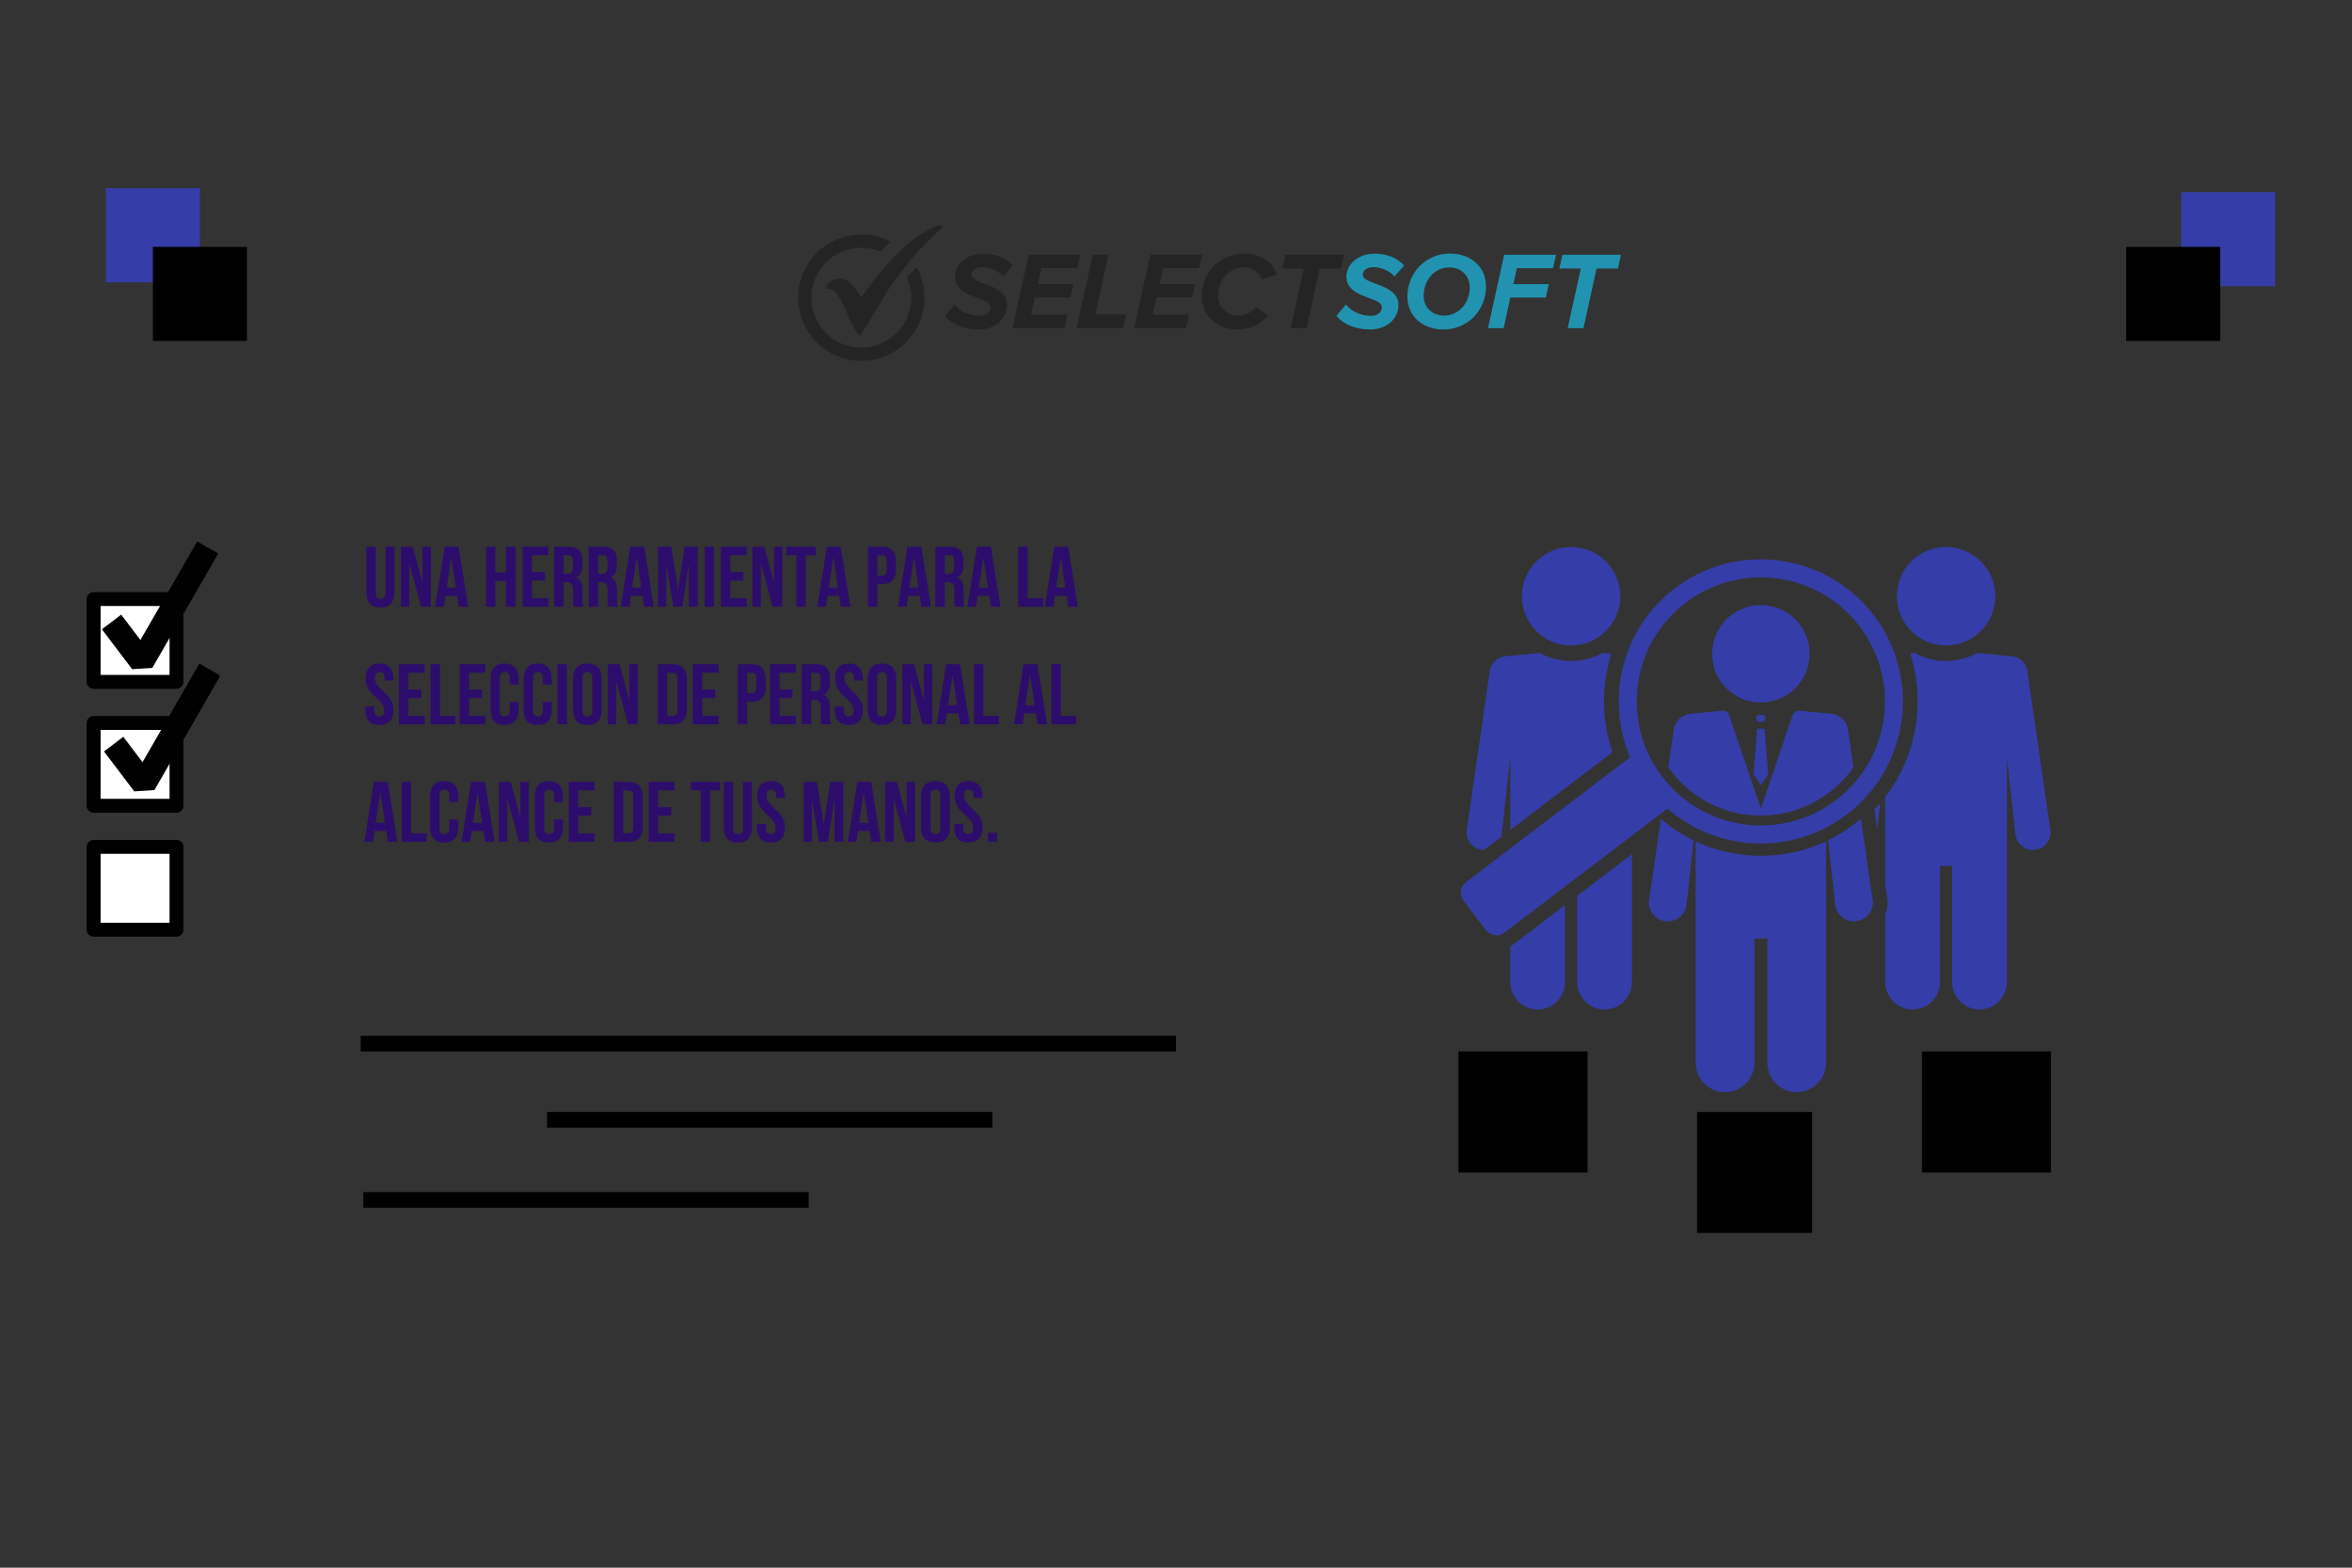 <svg xmlns="http://www.w3.org/2000/svg" xmlns:xlink="http://www.w3.org/1999/xlink" width="600" zoomAndPan="magnify" viewBox="0 0 450 300" height="400" preserveAspectRatio="xMidYMid meet" version="1.0"><rect x="0" y="0" width="450" height="300" fill="#333333" stroke="none"/><defs><g/><clipPath id="df868b7d13"><path d="M 360 124 L 392.398 124 L 392.398 194 L 360 194 Z M 360 124 " clip-rule="nonzero"/></clipPath><clipPath id="32f8784af7"><path d="M 324 160 L 350 160 L 350 209.254 L 324 209.254 Z M 324 160 " clip-rule="nonzero"/></clipPath><clipPath id="fd6f4f660f"><path d="M 279.148 107 L 365 107 L 365 179 L 279.148 179 Z M 279.148 107 " clip-rule="nonzero"/></clipPath><clipPath id="ac47d91be0"><path d="M 279.043 201.207 L 303.789 201.207 L 303.789 224.375 L 279.043 224.375 Z M 279.043 201.207 " clip-rule="nonzero"/></clipPath><clipPath id="876978c87c"><path d="M 324.684 212.793 L 346.711 212.793 L 346.711 235.957 L 324.684 235.957 Z M 324.684 212.793 " clip-rule="nonzero"/></clipPath><clipPath id="3f0526f704"><path d="M 367.711 201.207 L 392.457 201.207 L 392.457 224.375 L 367.711 224.375 Z M 367.711 201.207 " clip-rule="nonzero"/></clipPath><clipPath id="dc72143b3f"><path d="M 158 43.039 L 180.559 43.039 L 180.559 64.707 L 158 64.707 Z M 158 43.039 " clip-rule="nonzero"/></clipPath><clipPath id="a08a1ee1bf"><path d="M 152.699 44.695 L 177 44.695 L 177 69.055 L 152.699 69.055 Z M 152.699 44.695 " clip-rule="nonzero"/></clipPath><clipPath id="d65c7a0a00"><path d="M 20.25 36.023 L 38.25 36.023 L 38.25 54.043 L 20.25 54.043 Z M 20.25 36.023 " clip-rule="nonzero"/></clipPath><clipPath id="1d815e327f"><path d="M 29.25 47.246 L 47.25 47.246 L 47.25 65.262 L 29.25 65.262 Z M 29.25 47.246 " clip-rule="nonzero"/></clipPath><clipPath id="22f9aaecb3"><path d="M 16.508 113 L 35 113 L 35 132 L 16.508 132 Z M 16.508 113 " clip-rule="nonzero"/></clipPath><clipPath id="dd17e2c33f"><path d="M 16.508 160 L 35 160 L 35 179.254 L 16.508 179.254 Z M 16.508 160 " clip-rule="nonzero"/></clipPath><clipPath id="c2ac4e330b"><path d="M 16.508 136 L 35 136 L 35 156 L 16.508 156 Z M 16.508 136 " clip-rule="nonzero"/></clipPath><clipPath id="35a8c5b781"><path d="M 18 103.504 L 42 103.504 L 42 129 L 18 129 Z M 18 103.504 " clip-rule="nonzero"/></clipPath><clipPath id="2f7218a8ef"><path d="M 19 125 L 42.008 125 L 42.008 153 L 19 153 Z M 19 125 " clip-rule="nonzero"/></clipPath><clipPath id="73804dc2a9"><path d="M 417.297 36.773 L 435.297 36.773 L 435.297 54.793 L 417.297 54.793 Z M 417.297 36.773 " clip-rule="nonzero"/></clipPath><clipPath id="561f39c6e3"><path d="M 406.797 47.246 L 424.797 47.246 L 424.797 65.262 L 406.797 65.262 Z M 406.797 47.246 " clip-rule="nonzero"/></clipPath></defs><path fill="#353da8" d="M 359.168 158.684 L 359.719 153.699 C 359.363 154.113 359.004 154.52 358.625 154.914 L 359.168 158.684 " fill-opacity="1" fill-rule="nonzero"/><g clip-path="url(#df868b7d13)"><path fill="#353da8" d="M 387.949 128.789 L 387.949 128.785 C 387.871 126.973 386.367 125.555 384.57 125.551 L 378.312 124.949 C 376.539 125.93 374.5 126.492 372.332 126.492 C 370.164 126.492 368.125 125.93 366.352 124.949 L 365.461 125.035 C 366.82 129.246 367.23 133.742 366.621 138.254 C 365.906 143.527 363.852 148.402 360.688 152.508 L 360.688 169.191 L 361.133 172.277 L 361.141 172.422 C 361.18 173.344 361.012 174.23 360.688 175.047 L 360.688 187.934 C 360.688 190.82 363.047 193.18 365.934 193.18 C 368.816 193.18 371.176 190.82 371.176 187.934 L 371.176 165.719 L 373.488 165.719 L 373.488 187.934 C 373.488 190.82 375.848 193.18 378.73 193.18 C 381.617 193.18 383.977 190.82 383.977 187.934 L 383.977 144.895 L 385.578 159.43 L 385.602 159.652 C 385.805 161.508 387.477 162.844 389.332 162.641 C 391.105 162.445 392.41 160.895 392.336 159.137 L 387.949 128.789 " fill-opacity="1" fill-rule="nonzero"/></g><path fill="#353da8" d="M 372.332 123.523 C 377.535 123.523 381.754 119.309 381.754 114.102 C 381.754 108.898 377.535 104.68 372.332 104.68 C 367.129 104.68 362.91 108.898 362.91 114.102 C 362.91 119.309 367.129 123.523 372.332 123.523 " fill-opacity="1" fill-rule="nonzero"/><path fill="#353da8" d="M 301.75 187.934 C 301.75 190.82 304.109 193.18 306.996 193.18 C 309.879 193.18 312.238 190.82 312.238 187.934 L 312.238 163.441 L 301.75 171.426 L 301.75 187.934 " fill-opacity="1" fill-rule="nonzero"/><path fill="#353da8" d="M 288.953 181.105 L 288.953 187.934 C 288.953 190.82 291.312 193.18 294.195 193.18 C 297.082 193.18 299.441 190.82 299.441 187.934 L 299.441 173.188 L 289.559 180.707 C 289.363 180.855 289.16 180.984 288.953 181.105 " fill-opacity="1" fill-rule="nonzero"/><path fill="#353da8" d="M 283.598 162.641 C 283.711 162.652 283.82 162.66 283.93 162.66 L 287.23 160.148 C 287.273 159.988 287.309 159.824 287.328 159.652 L 287.352 159.43 L 288.953 144.895 L 288.953 158.836 L 308.508 143.949 C 306.363 137.723 306.383 131.129 308.301 125.113 L 306.578 124.949 C 304.801 125.93 302.762 126.492 300.598 126.492 C 298.43 126.492 296.387 125.93 294.613 124.949 L 288.359 125.551 C 286.559 125.555 285.059 126.973 284.977 128.785 L 284.977 128.789 L 280.59 159.137 C 280.52 160.895 281.82 162.445 283.598 162.641 " fill-opacity="1" fill-rule="nonzero"/><path fill="#353da8" d="M 300.598 123.523 C 305.801 123.523 310.016 119.309 310.016 114.102 C 310.016 108.898 305.801 104.68 300.598 104.68 C 295.391 104.68 291.176 108.898 291.176 114.102 C 291.176 119.309 295.391 123.523 300.598 123.523 " fill-opacity="1" fill-rule="nonzero"/><path fill="#353da8" d="M 336.902 134.434 C 342.051 134.434 346.227 130.258 346.227 125.109 C 346.227 119.957 342.051 115.781 336.902 115.781 C 331.75 115.781 327.574 119.957 327.574 125.109 C 327.574 130.258 331.75 134.434 336.902 134.434 " fill-opacity="1" fill-rule="nonzero"/><path fill="#353da8" d="M 335.504 148.219 L 336.836 150.137 C 336.867 150.184 336.938 150.184 336.969 150.137 L 338.297 148.219 C 338.309 148.203 338.316 148.188 338.312 148.168 L 337.613 139.523 C 337.609 139.504 337.602 139.484 337.582 139.469 L 336.953 139.41 C 336.926 139.383 336.879 139.383 336.848 139.41 L 336.219 139.469 C 336.203 139.484 336.191 139.504 336.191 139.523 L 335.488 148.168 C 335.488 148.188 335.492 148.203 335.504 148.219 " fill-opacity="1" fill-rule="nonzero"/><path fill="#353da8" d="M 336.918 156.066 C 341.676 156.066 346.195 154.539 349.992 151.648 C 351.82 150.258 353.367 148.625 354.617 146.832 L 353.633 140.027 L 353.633 140.023 C 353.547 138.078 351.938 136.559 350.012 136.559 L 344.191 135.996 C 343.664 135.945 343.199 136.32 342.988 136.805 L 336.902 154.746 L 330.816 136.805 C 330.625 136.277 330.105 135.949 329.547 136.004 L 323.793 136.559 C 321.863 136.559 320.254 138.078 320.168 140.023 L 320.168 140.027 L 319.188 146.828 C 319.355 147.07 319.527 147.309 319.707 147.543 C 323.828 152.961 330.102 156.066 336.918 156.066 " fill-opacity="1" fill-rule="nonzero"/><path fill="#353da8" d="M 354.66 157.781 C 353.109 158.961 351.473 159.969 349.766 160.809 L 351.09 172.852 L 351.117 173.09 C 351.336 175.078 353.125 176.512 355.113 176.293 C 357.016 176.082 358.41 174.422 358.332 172.535 L 356.039 156.664 C 355.59 157.047 355.133 157.422 354.66 157.781 " fill-opacity="1" fill-rule="nonzero"/><g clip-path="url(#32f8784af7)"><path fill="#353da8" d="M 336.922 163.773 C 332.508 163.773 328.266 162.809 324.426 161.008 L 324.426 203.391 C 324.426 206.48 326.953 209.012 330.047 209.012 C 333.137 209.012 335.664 206.48 335.664 203.391 L 335.664 179.59 L 338.141 179.59 L 338.141 203.391 C 338.141 206.48 340.668 209.012 343.758 209.012 C 346.848 209.012 349.375 206.48 349.375 203.391 L 349.375 160.996 C 345.508 162.824 341.289 163.773 336.922 163.773 " fill-opacity="1" fill-rule="nonzero"/></g><g clip-path="url(#fd6f4f660f)"><path fill="#353da8" d="M 322.512 115.336 C 332.945 107.395 347.84 109.414 355.781 119.848 C 363.723 130.277 361.703 145.176 351.273 153.113 C 340.84 161.059 325.945 159.039 318.004 148.605 C 310.062 138.176 312.082 123.277 322.512 115.336 Z M 353.363 155.859 C 365.309 146.766 367.621 129.707 358.527 117.758 C 349.43 105.812 332.371 103.5 320.426 112.594 C 310.301 120.301 307.098 133.723 311.887 144.91 L 280.5 168.805 C 279.379 169.656 279.16 171.266 280.012 172.387 L 284.277 177.984 C 285.129 179.105 286.738 179.324 287.855 178.473 L 319.035 154.734 C 328.559 163.043 342.914 163.812 353.363 155.859 " fill-opacity="1" fill-rule="nonzero"/></g><path fill="#353da8" d="M 337.258 138.121 C 337.539 138.121 337.77 137.895 337.77 137.613 L 337.77 137.312 C 337.77 137.035 337.539 136.805 337.258 136.805 L 336.543 136.805 C 336.266 136.805 336.035 137.035 336.035 137.312 L 336.035 137.613 C 336.035 137.895 336.266 138.121 336.543 138.121 L 337.258 138.121 " fill-opacity="1" fill-rule="nonzero"/><path fill="#353da8" d="M 315.469 172.535 C 315.391 174.422 316.789 176.082 318.691 176.293 C 320.68 176.512 322.469 175.078 322.688 173.09 L 322.711 172.852 L 324.035 160.824 C 321.785 159.727 319.676 158.336 317.762 156.676 L 315.469 172.535 " fill-opacity="1" fill-rule="nonzero"/><g clip-path="url(#ac47d91be0)"><path fill="#000000" d="M 279.043 201.207 L 303.746 201.207 L 303.746 224.375 L 279.043 224.375 Z M 279.043 201.207 " fill-opacity="1" fill-rule="nonzero"/></g><g clip-path="url(#876978c87c)"><path fill="#000000" d="M 324.684 212.793 L 346.711 212.793 L 346.711 235.938 L 324.684 235.938 Z M 324.684 212.793 " fill-opacity="1" fill-rule="nonzero"/></g><g clip-path="url(#3f0526f704)"><path fill="#000000" d="M 367.711 201.207 L 392.414 201.207 L 392.414 224.375 L 367.711 224.375 Z M 367.711 201.207 " fill-opacity="1" fill-rule="nonzero"/></g><g clip-path="url(#dc72143b3f)"><path fill="#242424" d="M 158.031 55.285 C 158.059 54.945 158.207 54.641 158.414 54.363 C 159.156 53.387 160.824 52.938 161.988 53.66 C 162.672 54.086 163.227 54.633 163.684 55.277 C 164.059 55.812 164.406 56.375 164.777 56.941 C 165.035 56.574 165.297 56.199 165.562 55.828 C 167.859 52.629 170.379 49.629 173.297 46.984 C 175.09 45.359 177.145 44.156 179.363 43.203 C 179.742 43.039 180.062 43.102 180.395 43.434 C 180.242 43.574 180.09 43.711 179.945 43.855 C 178.012 45.676 176.121 47.547 174.402 49.578 C 173.422 50.742 172.508 51.965 171.57 53.164 C 169.684 55.578 168.273 58.301 166.668 60.895 C 166.047 61.902 165.438 62.906 164.816 63.91 C 164.566 64.305 164.246 64.301 163.996 63.895 C 163.195 62.57 162.562 61.168 161.965 59.746 C 161.469 58.559 160.906 57.402 160.191 56.32 C 159.84 55.789 159.426 55.352 158.742 55.293 C 158.512 55.27 158.277 55.285 158.031 55.285 Z M 158.031 55.285 " fill-opacity="1" fill-rule="nonzero"/></g><g clip-path="url(#a08a1ee1bf)"><path fill="#242424" d="M 175.387 51.152 L 173.508 53.035 C 174.051 54.234 174.352 55.566 174.352 56.965 C 174.352 62.25 170.07 66.531 164.793 66.531 C 159.516 66.531 155.238 62.25 155.238 56.965 C 155.238 51.684 159.516 47.406 164.793 47.406 C 166.117 47.406 167.371 47.676 168.512 48.156 L 170.406 46.262 C 168.727 45.379 166.82 44.879 164.793 44.879 C 158.121 44.879 152.711 50.293 152.711 56.965 C 152.711 63.645 158.121 69.055 164.793 69.055 C 171.469 69.055 176.871 63.645 176.871 56.965 C 176.871 54.859 176.336 52.879 175.387 51.152 Z M 175.387 51.152 " fill-opacity="1" fill-rule="nonzero"/></g><path fill="#242424" d="M 180.828 60.438 C 182.004 61.977 184.426 63.051 187.18 63.051 C 190.652 63.051 192.691 60.84 192.691 58.355 C 192.691 55.914 190.211 54.965 188.254 54.273 C 186.926 53.785 185.855 53.344 185.855 52.586 C 185.855 51.805 186.652 51.113 187.816 51.113 C 189.203 51.113 190.926 51.703 191.918 52.898 L 193.766 50.82 C 192.527 49.363 190.422 48.543 188.191 48.543 C 184.719 48.543 182.723 50.793 182.723 52.926 C 182.723 55.43 185.16 56.355 187.117 57.047 C 188.445 57.535 189.52 57.977 189.52 58.816 C 189.52 59.578 188.91 60.438 187.414 60.438 C 185.477 60.438 183.645 59.578 182.66 58.27 Z M 180.828 60.438 " fill-opacity="1" fill-rule="nonzero"/><path fill="#242424" d="M 203.656 62.797 L 204.203 60.207 L 197.281 60.207 L 197.996 56.945 L 204.793 56.945 L 205.359 54.375 L 198.582 54.375 L 199.238 51.32 L 206.16 51.32 L 206.746 48.754 L 196.816 48.754 L 193.727 62.797 Z M 203.656 62.797 " fill-opacity="1" fill-rule="nonzero"/><path fill="#242424" d="M 214.91 62.797 L 215.477 60.164 L 209.566 60.164 L 212.07 48.754 L 209.082 48.754 L 205.992 62.797 Z M 214.91 62.797 " fill-opacity="1" fill-rule="nonzero"/><path fill="#242424" d="M 226.926 62.797 L 227.473 60.207 L 220.551 60.207 L 221.266 56.945 L 228.062 56.945 L 228.629 54.375 L 221.852 54.375 L 222.508 51.32 L 229.43 51.32 L 230.016 48.754 L 220.086 48.754 L 216.996 62.797 Z M 226.926 62.797 " fill-opacity="1" fill-rule="nonzero"/><path fill="#242424" d="M 229.938 56.754 C 229.938 60.586 232.965 63.051 236.836 63.051 C 238.668 63.051 241.004 62.398 242.602 60.355 L 240.309 58.777 C 239.512 59.766 238.203 60.398 237.008 60.398 C 234.586 60.398 233.047 58.758 233.047 56.562 C 233.047 53.492 235.301 51.176 237.953 51.176 C 239.57 51.176 240.898 51.996 241.445 53.473 L 244.324 52.504 C 243.504 50.375 241.527 48.523 238.102 48.523 C 233.719 48.523 229.938 51.785 229.938 56.754 Z M 229.938 56.754 " fill-opacity="1" fill-rule="nonzero"/><path fill="#242424" d="M 249.965 62.797 L 252.473 51.387 L 256.574 51.387 L 257.141 48.754 L 245.949 48.754 L 245.355 51.387 L 249.457 51.387 L 246.953 62.797 Z M 249.965 62.797 " fill-opacity="1" fill-rule="nonzero"/><path fill="#2193b0" d="M 255.703 60.438 C 256.879 61.977 259.301 63.051 262.055 63.051 C 265.527 63.051 267.566 60.84 267.566 58.355 C 267.566 55.914 265.086 54.965 263.129 54.273 C 261.801 53.785 260.73 53.344 260.73 52.586 C 260.73 51.805 261.527 51.113 262.688 51.113 C 264.074 51.113 265.801 51.703 266.789 52.898 L 268.641 50.82 C 267.402 49.363 265.297 48.543 263.066 48.543 C 259.594 48.543 257.598 50.793 257.598 52.926 C 257.598 55.43 260.031 56.355 261.992 57.047 C 263.32 57.535 264.395 57.977 264.395 58.816 C 264.395 59.578 263.781 60.438 262.289 60.438 C 260.352 60.438 258.52 59.578 257.531 58.27 Z M 255.703 60.438 " fill-opacity="1" fill-rule="nonzero"/><path fill="#2193b0" d="M 269.273 56.754 C 269.273 60.609 272.281 63.051 276.172 63.051 C 280.801 63.051 284.316 59.387 284.316 54.797 C 284.316 50.965 281.309 48.523 277.438 48.523 C 272.809 48.523 269.273 52.168 269.273 56.754 Z M 281.199 55.004 C 281.199 58.02 279.031 60.398 276.344 60.398 C 274.09 60.398 272.383 58.945 272.383 56.562 C 272.383 53.555 274.531 51.176 277.246 51.176 C 279.496 51.176 281.199 52.652 281.199 55.004 Z M 281.199 55.004 " fill-opacity="1" fill-rule="nonzero"/><path fill="#2193b0" d="M 287.684 62.797 L 288.965 56.945 L 295.762 56.945 L 296.328 54.375 L 289.551 54.375 L 290.207 51.32 L 297.129 51.32 L 297.715 48.754 L 287.785 48.754 L 284.695 62.797 Z M 287.684 62.797 " fill-opacity="1" fill-rule="nonzero"/><path fill="#2193b0" d="M 302.957 62.797 L 305.461 51.387 L 309.562 51.387 L 310.129 48.754 L 298.938 48.754 L 298.348 51.387 L 302.449 51.387 L 299.945 62.797 Z M 302.957 62.797 " fill-opacity="1" fill-rule="nonzero"/><path stroke-linecap="butt" transform="matrix(0.75, 0, 0, 0.75, 69, 198.208)" fill="none" stroke-linejoin="miter" d="M -0 1.998 L 208 1.998 " stroke="#000000" stroke-width="4" stroke-opacity="1" stroke-miterlimit="4"/><path stroke-linecap="butt" transform="matrix(0.75, 0, -0, 0.75, 104.657, 212.791)" fill="none" stroke-linejoin="miter" d="M -0.001 2.003 L 113.603 2.003 " stroke="#000000" stroke-width="4" stroke-opacity="1" stroke-miterlimit="4"/><g clip-path="url(#d65c7a0a00)"><path fill="#353da8" d="M 20.25 36.023 L 38.25 36.023 L 38.25 54.023 L 20.25 54.023 Z M 20.25 36.023 " fill-opacity="1" fill-rule="nonzero"/></g><g clip-path="url(#1d815e327f)"><path fill="#000000" d="M 29.25 47.246 L 47.25 47.246 L 47.25 65.246 L 29.25 65.246 Z M 29.25 47.246 " fill-opacity="1" fill-rule="nonzero"/></g><path fill="#ffffff" d="M 17.836 114.609 L 33.645 114.609 L 33.645 130.453 L 17.836 130.453 Z M 17.836 114.609 " fill-opacity="1" fill-rule="nonzero"/><g clip-path="url(#22f9aaecb3)"><path stroke-linecap="round" transform="matrix(0.133, 0, 0, 0.133, -8.283, 84.032)" fill="none" stroke-linejoin="round" d="M 196.966 230.089 L 316.181 230.089 L 316.181 349.309 L 196.966 349.309 Z M 196.966 230.089 " stroke="#000000" stroke-width="20" stroke-opacity="1" stroke-miterlimit="4"/></g><path fill="#ffffff" d="M 17.836 162 L 33.645 162 L 33.645 177.84 L 17.836 177.84 Z M 17.836 162 " fill-opacity="1" fill-rule="nonzero"/><g clip-path="url(#dd17e2c33f)"><path stroke-linecap="round" transform="matrix(0.133, 0, 0, 0.133, -8.283, 84.032)" fill="none" stroke-linejoin="round" d="M 196.966 586.692 L 316.181 586.692 L 316.181 705.883 L 196.966 705.883 Z M 196.966 586.692 " stroke="#000000" stroke-width="20" stroke-opacity="1" stroke-miterlimit="4"/></g><path fill="#ffffff" d="M 17.836 138.305 L 33.645 138.305 L 33.645 154.145 L 17.836 154.145 Z M 17.836 138.305 " fill-opacity="1" fill-rule="nonzero"/><g clip-path="url(#c2ac4e330b)"><path stroke-linecap="round" transform="matrix(0.133, 0, 0, 0.133, -8.283, 84.032)" fill="none" stroke-linejoin="round" d="M 196.966 408.39 L 316.181 408.39 L 316.181 527.581 L 196.966 527.581 Z M 196.966 408.39 " stroke="#000000" stroke-width="20" stroke-opacity="1" stroke-miterlimit="4"/></g><g clip-path="url(#35a8c5b781)"><path stroke-linecap="butt" transform="matrix(0.133, 0, 0, 0.133, -8.283, 84.032)" fill="none" stroke-linejoin="miter" d="M 222.741 263.068 L 266.28 320.503 L 361.134 155.87 " stroke="#000000" stroke-width="34.863" stroke-opacity="1" stroke-miterlimit="0"/></g><g clip-path="url(#2f7218a8ef)"><path stroke-linecap="butt" transform="matrix(0.133, 0, 0, 0.133, -8.283, 84.032)" fill="none" stroke-linejoin="miter" d="M 225.775 438.842 L 269.314 496.277 L 364.168 331.614 " stroke="#000000" stroke-width="34.863" stroke-opacity="1" stroke-miterlimit="0"/></g><path stroke-linecap="butt" transform="matrix(0.75, 0, -0, 0.75, 69.517, 228.124)" fill="none" stroke-linejoin="miter" d="M -0.001 2.002 L 113.603 2.002 " stroke="#000000" stroke-width="4" stroke-opacity="1" stroke-miterlimit="4"/><g fill="#2d0d6b" fill-opacity="1"><g transform="translate(69.517, 116.111)"><g><path d="M 2.391 -11.5 L 2.391 -2.625 C 2.391 -2.207 2.473 -1.914 2.641 -1.75 C 2.805 -1.594 3.035 -1.516 3.328 -1.516 C 3.609 -1.516 3.832 -1.594 4 -1.75 C 4.164 -1.914 4.25 -2.207 4.25 -2.625 L 4.25 -11.5 L 5.969 -11.5 L 5.969 -2.75 C 5.969 -1.812 5.738 -1.094 5.281 -0.594 C 4.832 -0.102 4.16 0.141 3.266 0.141 C 2.379 0.141 1.707 -0.102 1.25 -0.594 C 0.801 -1.094 0.578 -1.812 0.578 -2.75 L 0.578 -11.5 Z M 2.391 -11.5 "/></g></g></g><g fill="#2d0d6b" fill-opacity="1"><g transform="translate(76.056, 116.111)"><g><path d="M 2.266 -8.328 L 2.266 0 L 0.641 0 L 0.641 -11.5 L 2.906 -11.5 L 4.766 -4.625 L 4.766 -11.5 L 6.375 -11.5 L 6.375 0 L 4.516 0 Z M 2.266 -8.328 "/></g></g></g><g fill="#2d0d6b" fill-opacity="1"><g transform="translate(83.071, 116.111)"><g><path d="M 6.516 0 L 4.688 0 L 4.375 -2.094 L 2.156 -2.094 L 1.844 0 L 0.188 0 L 2.016 -11.5 L 4.672 -11.5 Z M 2.391 -3.656 L 4.125 -3.656 L 3.25 -9.469 Z M 2.391 -3.656 "/></g></g></g><g fill="#2d0d6b" fill-opacity="1"><g transform="translate(89.758, 116.111)"><g/></g></g><g fill="#2d0d6b" fill-opacity="1"><g transform="translate(92.304, 116.111)"><g><path d="M 2.469 0 L 0.656 0 L 0.656 -11.5 L 2.469 -11.5 L 2.469 -6.578 L 4.516 -6.578 L 4.516 -11.5 L 6.359 -11.5 L 6.359 0 L 4.516 0 L 4.516 -4.938 L 2.469 -4.938 Z M 2.469 0 "/></g></g></g><g fill="#2d0d6b" fill-opacity="1"><g transform="translate(99.32, 116.111)"><g><path d="M 2.469 -6.656 L 4.953 -6.656 L 4.953 -5.016 L 2.469 -5.016 L 2.469 -1.641 L 5.594 -1.641 L 5.594 0 L 0.656 0 L 0.656 -11.5 L 5.594 -11.5 L 5.594 -9.859 L 2.469 -9.859 Z M 2.469 -6.656 "/></g></g></g><g fill="#2d0d6b" fill-opacity="1"><g transform="translate(105.366, 116.111)"><g><path d="M 4.438 0 C 4.414 -0.07 4.395 -0.141 4.375 -0.203 C 4.352 -0.273 4.332 -0.359 4.312 -0.453 C 4.301 -0.555 4.289 -0.68 4.281 -0.828 C 4.281 -0.984 4.281 -1.176 4.281 -1.406 L 4.281 -3.219 C 4.281 -3.758 4.188 -4.141 4 -4.359 C 3.812 -4.578 3.508 -4.688 3.094 -4.688 L 2.469 -4.688 L 2.469 0 L 0.656 0 L 0.656 -11.5 L 3.391 -11.5 C 4.328 -11.5 5.004 -11.281 5.422 -10.844 C 5.848 -10.406 6.062 -9.742 6.062 -8.859 L 6.062 -7.953 C 6.062 -6.773 5.664 -6 4.875 -5.625 C 5.344 -5.438 5.66 -5.129 5.828 -4.703 C 5.992 -4.285 6.078 -3.773 6.078 -3.172 L 6.078 -1.391 C 6.078 -1.109 6.086 -0.859 6.109 -0.641 C 6.129 -0.43 6.188 -0.219 6.281 0 Z M 2.469 -9.859 L 2.469 -6.328 L 3.172 -6.328 C 3.516 -6.328 3.781 -6.414 3.969 -6.594 C 4.156 -6.77 4.25 -7.086 4.25 -7.547 L 4.25 -8.672 C 4.25 -9.086 4.176 -9.391 4.031 -9.578 C 3.883 -9.766 3.656 -9.859 3.344 -9.859 Z M 2.469 -9.859 "/></g></g></g><g fill="#2d0d6b" fill-opacity="1"><g transform="translate(111.971, 116.111)"><g><path d="M 4.438 0 C 4.414 -0.07 4.395 -0.141 4.375 -0.203 C 4.352 -0.273 4.332 -0.359 4.312 -0.453 C 4.301 -0.555 4.289 -0.68 4.281 -0.828 C 4.281 -0.984 4.281 -1.176 4.281 -1.406 L 4.281 -3.219 C 4.281 -3.758 4.188 -4.141 4 -4.359 C 3.812 -4.578 3.508 -4.688 3.094 -4.688 L 2.469 -4.688 L 2.469 0 L 0.656 0 L 0.656 -11.5 L 3.391 -11.5 C 4.328 -11.5 5.004 -11.281 5.422 -10.844 C 5.848 -10.406 6.062 -9.742 6.062 -8.859 L 6.062 -7.953 C 6.062 -6.773 5.664 -6 4.875 -5.625 C 5.344 -5.438 5.66 -5.129 5.828 -4.703 C 5.992 -4.285 6.078 -3.773 6.078 -3.172 L 6.078 -1.391 C 6.078 -1.109 6.086 -0.859 6.109 -0.641 C 6.129 -0.43 6.188 -0.219 6.281 0 Z M 2.469 -9.859 L 2.469 -6.328 L 3.172 -6.328 C 3.516 -6.328 3.781 -6.414 3.969 -6.594 C 4.156 -6.77 4.25 -7.086 4.25 -7.547 L 4.25 -8.672 C 4.25 -9.086 4.176 -9.391 4.031 -9.578 C 3.883 -9.766 3.656 -9.859 3.344 -9.859 Z M 2.469 -9.859 "/></g></g></g><g fill="#2d0d6b" fill-opacity="1"><g transform="translate(118.575, 116.111)"><g><path d="M 6.516 0 L 4.688 0 L 4.375 -2.094 L 2.156 -2.094 L 1.844 0 L 0.188 0 L 2.016 -11.5 L 4.672 -11.5 Z M 2.391 -3.656 L 4.125 -3.656 L 3.25 -9.469 Z M 2.391 -3.656 "/></g></g></g><g fill="#2d0d6b" fill-opacity="1"><g transform="translate(125.262, 116.111)"><g><path d="M 4.484 -3.344 L 5.719 -11.5 L 8.234 -11.5 L 8.234 0 L 6.531 0 L 6.531 -8.25 L 5.281 0 L 3.562 0 L 2.219 -8.141 L 2.219 0 L 0.641 0 L 0.641 -11.5 L 3.156 -11.5 Z M 4.484 -3.344 "/></g></g></g><g fill="#2d0d6b" fill-opacity="1"><g transform="translate(134.151, 116.111)"><g><path d="M 0.656 -11.5 L 2.469 -11.5 L 2.469 0 L 0.656 0 Z M 0.656 -11.5 "/></g></g></g><g fill="#2d0d6b" fill-opacity="1"><g transform="translate(137.272, 116.111)"><g><path d="M 2.469 -6.656 L 4.953 -6.656 L 4.953 -5.016 L 2.469 -5.016 L 2.469 -1.641 L 5.594 -1.641 L 5.594 0 L 0.656 0 L 0.656 -11.5 L 5.594 -11.5 L 5.594 -9.859 L 2.469 -9.859 Z M 2.469 -6.656 "/></g></g></g><g fill="#2d0d6b" fill-opacity="1"><g transform="translate(143.318, 116.111)"><g><path d="M 2.266 -8.328 L 2.266 0 L 0.641 0 L 0.641 -11.5 L 2.906 -11.5 L 4.766 -4.625 L 4.766 -11.5 L 6.375 -11.5 L 6.375 0 L 4.516 0 Z M 2.266 -8.328 "/></g></g></g><g fill="#2d0d6b" fill-opacity="1"><g transform="translate(150.334, 116.111)"><g><path d="M 0.125 -11.5 L 5.719 -11.5 L 5.719 -9.859 L 3.828 -9.859 L 3.828 0 L 2.016 0 L 2.016 -9.859 L 0.125 -9.859 Z M 0.125 -11.5 "/></g></g></g><g fill="#2d0d6b" fill-opacity="1"><g transform="translate(156.183, 116.111)"><g><path d="M 6.516 0 L 4.688 0 L 4.375 -2.094 L 2.156 -2.094 L 1.844 0 L 0.188 0 L 2.016 -11.5 L 4.672 -11.5 Z M 2.391 -3.656 L 4.125 -3.656 L 3.25 -9.469 Z M 2.391 -3.656 "/></g></g></g><g fill="#2d0d6b" fill-opacity="1"><g transform="translate(162.87, 116.111)"><g/></g></g><g fill="#2d0d6b" fill-opacity="1"><g transform="translate(165.416, 116.111)"><g><path d="M 3.328 -11.5 C 4.234 -11.5 4.906 -11.258 5.344 -10.781 C 5.789 -10.301 6.016 -9.594 6.016 -8.656 L 6.016 -7.172 C 6.016 -6.234 5.789 -5.523 5.344 -5.047 C 4.906 -4.566 4.234 -4.328 3.328 -4.328 L 2.469 -4.328 L 2.469 0 L 0.656 0 L 0.656 -11.5 Z M 2.469 -9.859 L 2.469 -5.969 L 3.328 -5.969 C 3.609 -5.969 3.82 -6.039 3.969 -6.188 C 4.125 -6.344 4.203 -6.629 4.203 -7.047 L 4.203 -8.781 C 4.203 -9.195 4.125 -9.477 3.969 -9.625 C 3.82 -9.781 3.609 -9.859 3.328 -9.859 Z M 2.469 -9.859 "/></g></g></g><g fill="#2d0d6b" fill-opacity="1"><g transform="translate(171.61, 116.111)"><g><path d="M 6.516 0 L 4.688 0 L 4.375 -2.094 L 2.156 -2.094 L 1.844 0 L 0.188 0 L 2.016 -11.5 L 4.672 -11.5 Z M 2.391 -3.656 L 4.125 -3.656 L 3.25 -9.469 Z M 2.391 -3.656 "/></g></g></g><g fill="#2d0d6b" fill-opacity="1"><g transform="translate(178.297, 116.111)"><g><path d="M 4.438 0 C 4.414 -0.07 4.395 -0.141 4.375 -0.203 C 4.352 -0.273 4.332 -0.359 4.312 -0.453 C 4.301 -0.555 4.289 -0.68 4.281 -0.828 C 4.281 -0.984 4.281 -1.176 4.281 -1.406 L 4.281 -3.219 C 4.281 -3.758 4.188 -4.141 4 -4.359 C 3.812 -4.578 3.508 -4.688 3.094 -4.688 L 2.469 -4.688 L 2.469 0 L 0.656 0 L 0.656 -11.5 L 3.391 -11.5 C 4.328 -11.5 5.004 -11.281 5.422 -10.844 C 5.848 -10.406 6.062 -9.742 6.062 -8.859 L 6.062 -7.953 C 6.062 -6.773 5.664 -6 4.875 -5.625 C 5.344 -5.438 5.66 -5.129 5.828 -4.703 C 5.992 -4.285 6.078 -3.773 6.078 -3.172 L 6.078 -1.391 C 6.078 -1.109 6.086 -0.859 6.109 -0.641 C 6.129 -0.43 6.188 -0.219 6.281 0 Z M 2.469 -9.859 L 2.469 -6.328 L 3.172 -6.328 C 3.516 -6.328 3.781 -6.414 3.969 -6.594 C 4.156 -6.77 4.25 -7.086 4.25 -7.547 L 4.25 -8.672 C 4.25 -9.086 4.176 -9.391 4.031 -9.578 C 3.883 -9.766 3.656 -9.859 3.344 -9.859 Z M 2.469 -9.859 "/></g></g></g><g fill="#2d0d6b" fill-opacity="1"><g transform="translate(184.902, 116.111)"><g><path d="M 6.516 0 L 4.688 0 L 4.375 -2.094 L 2.156 -2.094 L 1.844 0 L 0.188 0 L 2.016 -11.5 L 4.672 -11.5 Z M 2.391 -3.656 L 4.125 -3.656 L 3.25 -9.469 Z M 2.391 -3.656 "/></g></g></g><g fill="#2d0d6b" fill-opacity="1"><g transform="translate(191.589, 116.111)"><g/></g></g><g fill="#2d0d6b" fill-opacity="1"><g transform="translate(194.135, 116.111)"><g><path d="M 0.656 -11.5 L 2.469 -11.5 L 2.469 -1.641 L 5.438 -1.641 L 5.438 0 L 0.656 0 Z M 0.656 -11.5 "/></g></g></g><g fill="#2d0d6b" fill-opacity="1"><g transform="translate(199.705, 116.111)"><g><path d="M 6.516 0 L 4.688 0 L 4.375 -2.094 L 2.156 -2.094 L 1.844 0 L 0.188 0 L 2.016 -11.5 L 4.672 -11.5 Z M 2.391 -3.656 L 4.125 -3.656 L 3.25 -9.469 Z M 2.391 -3.656 "/></g></g></g><g fill="#2d0d6b" fill-opacity="1"><g transform="translate(69.517, 138.611)"><g><path d="M 0.422 -8.75 C 0.422 -9.676 0.645 -10.391 1.094 -10.891 C 1.539 -11.391 2.207 -11.641 3.094 -11.641 C 3.977 -11.641 4.641 -11.391 5.078 -10.891 C 5.523 -10.391 5.75 -9.676 5.75 -8.75 L 5.75 -8.391 L 4.047 -8.391 L 4.047 -8.859 C 4.047 -9.273 3.961 -9.566 3.797 -9.734 C 3.641 -9.91 3.422 -10 3.141 -10 C 2.859 -10 2.633 -9.91 2.469 -9.734 C 2.312 -9.566 2.234 -9.273 2.234 -8.859 C 2.234 -8.461 2.32 -8.113 2.5 -7.812 C 2.676 -7.508 2.895 -7.223 3.156 -6.953 C 3.414 -6.691 3.695 -6.426 4 -6.156 C 4.301 -5.883 4.582 -5.586 4.844 -5.266 C 5.113 -4.953 5.332 -4.594 5.5 -4.188 C 5.676 -3.781 5.766 -3.305 5.766 -2.766 C 5.766 -1.828 5.535 -1.109 5.078 -0.609 C 4.629 -0.117 3.961 0.125 3.078 0.125 C 2.191 0.125 1.52 -0.117 1.062 -0.609 C 0.602 -1.109 0.375 -1.828 0.375 -2.766 L 0.375 -3.469 L 2.094 -3.469 L 2.094 -2.641 C 2.094 -2.223 2.176 -1.93 2.344 -1.766 C 2.508 -1.609 2.738 -1.531 3.031 -1.531 C 3.312 -1.531 3.535 -1.609 3.703 -1.766 C 3.879 -1.93 3.969 -2.223 3.969 -2.641 C 3.969 -3.035 3.879 -3.383 3.703 -3.688 C 3.523 -3.988 3.301 -4.273 3.031 -4.547 C 2.77 -4.816 2.488 -5.082 2.188 -5.344 C 1.895 -5.613 1.613 -5.906 1.344 -6.219 C 1.082 -6.539 0.863 -6.906 0.688 -7.312 C 0.508 -7.719 0.422 -8.195 0.422 -8.75 Z M 0.422 -8.75 "/></g></g></g><g fill="#2d0d6b" fill-opacity="1"><g transform="translate(75.661, 138.611)"><g><path d="M 2.469 -6.656 L 4.953 -6.656 L 4.953 -5.016 L 2.469 -5.016 L 2.469 -1.641 L 5.594 -1.641 L 5.594 0 L 0.656 0 L 0.656 -11.5 L 5.594 -11.5 L 5.594 -9.859 L 2.469 -9.859 Z M 2.469 -6.656 "/></g></g></g><g fill="#2d0d6b" fill-opacity="1"><g transform="translate(81.707, 138.611)"><g><path d="M 0.656 -11.5 L 2.469 -11.5 L 2.469 -1.641 L 5.438 -1.641 L 5.438 0 L 0.656 0 Z M 0.656 -11.5 "/></g></g></g><g fill="#2d0d6b" fill-opacity="1"><g transform="translate(87.277, 138.611)"><g><path d="M 2.469 -6.656 L 4.953 -6.656 L 4.953 -5.016 L 2.469 -5.016 L 2.469 -1.641 L 5.594 -1.641 L 5.594 0 L 0.656 0 L 0.656 -11.5 L 5.594 -11.5 L 5.594 -9.859 L 2.469 -9.859 Z M 2.469 -6.656 "/></g></g></g><g fill="#2d0d6b" fill-opacity="1"><g transform="translate(93.323, 138.611)"><g><path d="M 5.906 -4.297 L 5.906 -2.766 C 5.906 -1.828 5.676 -1.109 5.219 -0.609 C 4.758 -0.117 4.086 0.125 3.203 0.125 C 2.316 0.125 1.645 -0.117 1.188 -0.609 C 0.738 -1.109 0.516 -1.828 0.516 -2.766 L 0.516 -8.75 C 0.516 -9.676 0.738 -10.391 1.188 -10.891 C 1.645 -11.391 2.316 -11.641 3.203 -11.641 C 4.086 -11.641 4.758 -11.391 5.219 -10.891 C 5.676 -10.391 5.906 -9.676 5.906 -8.75 L 5.906 -7.625 L 4.188 -7.625 L 4.188 -8.859 C 4.188 -9.273 4.102 -9.566 3.938 -9.734 C 3.77 -9.91 3.539 -10 3.25 -10 C 2.969 -10 2.738 -9.91 2.562 -9.734 C 2.395 -9.566 2.312 -9.273 2.312 -8.859 L 2.312 -2.641 C 2.312 -2.223 2.395 -1.93 2.562 -1.766 C 2.738 -1.609 2.969 -1.531 3.25 -1.531 C 3.539 -1.531 3.77 -1.609 3.938 -1.766 C 4.102 -1.93 4.188 -2.223 4.188 -2.641 L 4.188 -4.297 Z M 5.906 -4.297 "/></g></g></g><g fill="#2d0d6b" fill-opacity="1"><g transform="translate(99.665, 138.611)"><g><path d="M 5.906 -4.297 L 5.906 -2.766 C 5.906 -1.828 5.676 -1.109 5.219 -0.609 C 4.758 -0.117 4.086 0.125 3.203 0.125 C 2.316 0.125 1.645 -0.117 1.188 -0.609 C 0.738 -1.109 0.516 -1.828 0.516 -2.766 L 0.516 -8.75 C 0.516 -9.676 0.738 -10.391 1.188 -10.891 C 1.645 -11.391 2.316 -11.641 3.203 -11.641 C 4.086 -11.641 4.758 -11.391 5.219 -10.891 C 5.676 -10.391 5.906 -9.676 5.906 -8.75 L 5.906 -7.625 L 4.188 -7.625 L 4.188 -8.859 C 4.188 -9.273 4.102 -9.566 3.938 -9.734 C 3.77 -9.91 3.539 -10 3.25 -10 C 2.969 -10 2.738 -9.91 2.562 -9.734 C 2.395 -9.566 2.312 -9.273 2.312 -8.859 L 2.312 -2.641 C 2.312 -2.223 2.395 -1.93 2.562 -1.766 C 2.738 -1.609 2.969 -1.531 3.25 -1.531 C 3.539 -1.531 3.77 -1.609 3.938 -1.766 C 4.102 -1.93 4.188 -2.223 4.188 -2.641 L 4.188 -4.297 Z M 5.906 -4.297 "/></g></g></g><g fill="#2d0d6b" fill-opacity="1"><g transform="translate(106.007, 138.611)"><g><path d="M 0.656 -11.5 L 2.469 -11.5 L 2.469 0 L 0.656 0 Z M 0.656 -11.5 "/></g></g></g><g fill="#2d0d6b" fill-opacity="1"><g transform="translate(109.128, 138.611)"><g><path d="M 2.312 -2.641 C 2.312 -2.223 2.395 -1.93 2.562 -1.766 C 2.738 -1.598 2.969 -1.516 3.25 -1.516 C 3.539 -1.516 3.77 -1.598 3.938 -1.766 C 4.102 -1.93 4.188 -2.223 4.188 -2.641 L 4.188 -8.859 C 4.188 -9.273 4.102 -9.566 3.938 -9.734 C 3.77 -9.91 3.539 -10 3.25 -10 C 2.969 -10 2.738 -9.91 2.562 -9.734 C 2.395 -9.566 2.312 -9.273 2.312 -8.859 Z M 0.516 -8.75 C 0.516 -9.676 0.75 -10.391 1.219 -10.891 C 1.688 -11.391 2.363 -11.641 3.25 -11.641 C 4.145 -11.641 4.828 -11.391 5.297 -10.891 C 5.766 -10.391 6 -9.676 6 -8.75 L 6 -2.766 C 6 -1.828 5.766 -1.109 5.297 -0.609 C 4.828 -0.117 4.145 0.125 3.25 0.125 C 2.363 0.125 1.688 -0.117 1.219 -0.609 C 0.75 -1.109 0.516 -1.828 0.516 -2.766 Z M 0.516 -8.75 "/></g></g></g><g fill="#2d0d6b" fill-opacity="1"><g transform="translate(115.635, 138.611)"><g><path d="M 2.266 -8.328 L 2.266 0 L 0.641 0 L 0.641 -11.5 L 2.906 -11.5 L 4.766 -4.625 L 4.766 -11.5 L 6.375 -11.5 L 6.375 0 L 4.516 0 Z M 2.266 -8.328 "/></g></g></g><g fill="#2d0d6b" fill-opacity="1"><g transform="translate(122.65, 138.611)"><g/></g></g><g fill="#2d0d6b" fill-opacity="1"><g transform="translate(125.197, 138.611)"><g><path d="M 0.656 -11.5 L 3.516 -11.5 C 4.422 -11.5 5.098 -11.258 5.547 -10.781 C 5.992 -10.301 6.219 -9.594 6.219 -8.656 L 6.219 -2.844 C 6.219 -1.914 5.992 -1.207 5.547 -0.719 C 5.098 -0.238 4.422 0 3.516 0 L 0.656 0 Z M 2.469 -9.859 L 2.469 -1.641 L 3.484 -1.641 C 3.766 -1.641 3.988 -1.723 4.156 -1.891 C 4.32 -2.055 4.406 -2.348 4.406 -2.766 L 4.406 -8.75 C 4.406 -9.164 4.32 -9.453 4.156 -9.609 C 3.988 -9.773 3.766 -9.859 3.484 -9.859 Z M 2.469 -9.859 "/></g></g></g><g fill="#2d0d6b" fill-opacity="1"><g transform="translate(131.9, 138.611)"><g><path d="M 2.469 -6.656 L 4.953 -6.656 L 4.953 -5.016 L 2.469 -5.016 L 2.469 -1.641 L 5.594 -1.641 L 5.594 0 L 0.656 0 L 0.656 -11.5 L 5.594 -11.5 L 5.594 -9.859 L 2.469 -9.859 Z M 2.469 -6.656 "/></g></g></g><g fill="#2d0d6b" fill-opacity="1"><g transform="translate(137.946, 138.611)"><g/></g></g><g fill="#2d0d6b" fill-opacity="1"><g transform="translate(140.493, 138.611)"><g><path d="M 3.328 -11.5 C 4.234 -11.5 4.906 -11.258 5.344 -10.781 C 5.789 -10.301 6.016 -9.594 6.016 -8.656 L 6.016 -7.172 C 6.016 -6.234 5.789 -5.523 5.344 -5.047 C 4.906 -4.566 4.234 -4.328 3.328 -4.328 L 2.469 -4.328 L 2.469 0 L 0.656 0 L 0.656 -11.5 Z M 2.469 -9.859 L 2.469 -5.969 L 3.328 -5.969 C 3.609 -5.969 3.82 -6.039 3.969 -6.188 C 4.125 -6.344 4.203 -6.629 4.203 -7.047 L 4.203 -8.781 C 4.203 -9.195 4.125 -9.477 3.969 -9.625 C 3.82 -9.781 3.609 -9.859 3.328 -9.859 Z M 2.469 -9.859 "/></g></g></g><g fill="#2d0d6b" fill-opacity="1"><g transform="translate(146.686, 138.611)"><g><path d="M 2.469 -6.656 L 4.953 -6.656 L 4.953 -5.016 L 2.469 -5.016 L 2.469 -1.641 L 5.594 -1.641 L 5.594 0 L 0.656 0 L 0.656 -11.5 L 5.594 -11.5 L 5.594 -9.859 L 2.469 -9.859 Z M 2.469 -6.656 "/></g></g></g><g fill="#2d0d6b" fill-opacity="1"><g transform="translate(152.733, 138.611)"><g><path d="M 4.438 0 C 4.414 -0.07 4.395 -0.141 4.375 -0.203 C 4.352 -0.273 4.332 -0.359 4.312 -0.453 C 4.301 -0.555 4.289 -0.68 4.281 -0.828 C 4.281 -0.984 4.281 -1.176 4.281 -1.406 L 4.281 -3.219 C 4.281 -3.758 4.188 -4.141 4 -4.359 C 3.812 -4.578 3.508 -4.688 3.094 -4.688 L 2.469 -4.688 L 2.469 0 L 0.656 0 L 0.656 -11.5 L 3.391 -11.5 C 4.328 -11.5 5.004 -11.281 5.422 -10.844 C 5.848 -10.406 6.062 -9.742 6.062 -8.859 L 6.062 -7.953 C 6.062 -6.773 5.664 -6 4.875 -5.625 C 5.344 -5.438 5.66 -5.129 5.828 -4.703 C 5.992 -4.285 6.078 -3.773 6.078 -3.172 L 6.078 -1.391 C 6.078 -1.109 6.086 -0.859 6.109 -0.641 C 6.129 -0.43 6.188 -0.219 6.281 0 Z M 2.469 -9.859 L 2.469 -6.328 L 3.172 -6.328 C 3.516 -6.328 3.781 -6.414 3.969 -6.594 C 4.156 -6.77 4.25 -7.086 4.25 -7.547 L 4.25 -8.672 C 4.25 -9.086 4.176 -9.391 4.031 -9.578 C 3.883 -9.766 3.656 -9.859 3.344 -9.859 Z M 2.469 -9.859 "/></g></g></g><g fill="#2d0d6b" fill-opacity="1"><g transform="translate(159.337, 138.611)"><g><path d="M 0.422 -8.75 C 0.422 -9.676 0.645 -10.391 1.094 -10.891 C 1.539 -11.391 2.207 -11.641 3.094 -11.641 C 3.977 -11.641 4.641 -11.391 5.078 -10.891 C 5.523 -10.391 5.75 -9.676 5.75 -8.75 L 5.75 -8.391 L 4.047 -8.391 L 4.047 -8.859 C 4.047 -9.273 3.961 -9.566 3.797 -9.734 C 3.641 -9.91 3.422 -10 3.141 -10 C 2.859 -10 2.633 -9.91 2.469 -9.734 C 2.312 -9.566 2.234 -9.273 2.234 -8.859 C 2.234 -8.461 2.32 -8.113 2.5 -7.812 C 2.676 -7.508 2.895 -7.223 3.156 -6.953 C 3.414 -6.691 3.695 -6.426 4 -6.156 C 4.301 -5.883 4.582 -5.586 4.844 -5.266 C 5.113 -4.953 5.332 -4.594 5.5 -4.188 C 5.676 -3.781 5.766 -3.305 5.766 -2.766 C 5.766 -1.828 5.535 -1.109 5.078 -0.609 C 4.629 -0.117 3.961 0.125 3.078 0.125 C 2.191 0.125 1.52 -0.117 1.062 -0.609 C 0.602 -1.109 0.375 -1.828 0.375 -2.766 L 0.375 -3.469 L 2.094 -3.469 L 2.094 -2.641 C 2.094 -2.223 2.176 -1.93 2.344 -1.766 C 2.508 -1.609 2.738 -1.531 3.031 -1.531 C 3.312 -1.531 3.535 -1.609 3.703 -1.766 C 3.879 -1.93 3.969 -2.223 3.969 -2.641 C 3.969 -3.035 3.879 -3.383 3.703 -3.688 C 3.523 -3.988 3.301 -4.273 3.031 -4.547 C 2.77 -4.816 2.488 -5.082 2.188 -5.344 C 1.895 -5.613 1.613 -5.906 1.344 -6.219 C 1.082 -6.539 0.863 -6.906 0.688 -7.312 C 0.508 -7.719 0.422 -8.195 0.422 -8.75 Z M 0.422 -8.75 "/></g></g></g><g fill="#2d0d6b" fill-opacity="1"><g transform="translate(165.482, 138.611)"><g><path d="M 2.312 -2.641 C 2.312 -2.223 2.395 -1.93 2.562 -1.766 C 2.738 -1.598 2.969 -1.516 3.25 -1.516 C 3.539 -1.516 3.77 -1.598 3.938 -1.766 C 4.102 -1.93 4.188 -2.223 4.188 -2.641 L 4.188 -8.859 C 4.188 -9.273 4.102 -9.566 3.938 -9.734 C 3.77 -9.91 3.539 -10 3.25 -10 C 2.969 -10 2.738 -9.91 2.562 -9.734 C 2.395 -9.566 2.312 -9.273 2.312 -8.859 Z M 0.516 -8.75 C 0.516 -9.676 0.75 -10.391 1.219 -10.891 C 1.688 -11.391 2.363 -11.641 3.25 -11.641 C 4.145 -11.641 4.828 -11.391 5.297 -10.891 C 5.766 -10.391 6 -9.676 6 -8.75 L 6 -2.766 C 6 -1.828 5.766 -1.109 5.297 -0.609 C 4.828 -0.117 4.145 0.125 3.25 0.125 C 2.363 0.125 1.688 -0.117 1.219 -0.609 C 0.75 -1.109 0.516 -1.828 0.516 -2.766 Z M 0.516 -8.75 "/></g></g></g><g fill="#2d0d6b" fill-opacity="1"><g transform="translate(171.988, 138.611)"><g><path d="M 2.266 -8.328 L 2.266 0 L 0.641 0 L 0.641 -11.5 L 2.906 -11.5 L 4.766 -4.625 L 4.766 -11.5 L 6.375 -11.5 L 6.375 0 L 4.516 0 Z M 2.266 -8.328 "/></g></g></g><g fill="#2d0d6b" fill-opacity="1"><g transform="translate(179.004, 138.611)"><g><path d="M 6.516 0 L 4.688 0 L 4.375 -2.094 L 2.156 -2.094 L 1.844 0 L 0.188 0 L 2.016 -11.5 L 4.672 -11.5 Z M 2.391 -3.656 L 4.125 -3.656 L 3.25 -9.469 Z M 2.391 -3.656 "/></g></g></g><g fill="#2d0d6b" fill-opacity="1"><g transform="translate(185.69, 138.611)"><g><path d="M 0.656 -11.5 L 2.469 -11.5 L 2.469 -1.641 L 5.438 -1.641 L 5.438 0 L 0.656 0 Z M 0.656 -11.5 "/></g></g></g><g fill="#2d0d6b" fill-opacity="1"><g transform="translate(191.26, 138.611)"><g/></g></g><g fill="#2d0d6b" fill-opacity="1"><g transform="translate(193.807, 138.611)"><g><path d="M 6.516 0 L 4.688 0 L 4.375 -2.094 L 2.156 -2.094 L 1.844 0 L 0.188 0 L 2.016 -11.5 L 4.672 -11.5 Z M 2.391 -3.656 L 4.125 -3.656 L 3.25 -9.469 Z M 2.391 -3.656 "/></g></g></g><g fill="#2d0d6b" fill-opacity="1"><g transform="translate(200.493, 138.611)"><g><path d="M 0.656 -11.5 L 2.469 -11.5 L 2.469 -1.641 L 5.438 -1.641 L 5.438 0 L 0.656 0 Z M 0.656 -11.5 "/></g></g></g><g fill="#2d0d6b" fill-opacity="1"><g transform="translate(69.517, 161.111)"><g><path d="M 6.516 0 L 4.688 0 L 4.375 -2.094 L 2.156 -2.094 L 1.844 0 L 0.188 0 L 2.016 -11.5 L 4.672 -11.5 Z M 2.391 -3.656 L 4.125 -3.656 L 3.25 -9.469 Z M 2.391 -3.656 "/></g></g></g><g fill="#2d0d6b" fill-opacity="1"><g transform="translate(76.203, 161.111)"><g><path d="M 0.656 -11.5 L 2.469 -11.5 L 2.469 -1.641 L 5.438 -1.641 L 5.438 0 L 0.656 0 Z M 0.656 -11.5 "/></g></g></g><g fill="#2d0d6b" fill-opacity="1"><g transform="translate(81.773, 161.111)"><g><path d="M 5.906 -4.297 L 5.906 -2.766 C 5.906 -1.828 5.676 -1.109 5.219 -0.609 C 4.758 -0.117 4.086 0.125 3.203 0.125 C 2.316 0.125 1.645 -0.117 1.188 -0.609 C 0.738 -1.109 0.516 -1.828 0.516 -2.766 L 0.516 -8.75 C 0.516 -9.676 0.738 -10.391 1.188 -10.891 C 1.645 -11.391 2.316 -11.641 3.203 -11.641 C 4.086 -11.641 4.758 -11.391 5.219 -10.891 C 5.676 -10.391 5.906 -9.676 5.906 -8.75 L 5.906 -7.625 L 4.188 -7.625 L 4.188 -8.859 C 4.188 -9.273 4.102 -9.566 3.938 -9.734 C 3.77 -9.91 3.539 -10 3.25 -10 C 2.969 -10 2.738 -9.91 2.562 -9.734 C 2.395 -9.566 2.312 -9.273 2.312 -8.859 L 2.312 -2.641 C 2.312 -2.223 2.395 -1.93 2.562 -1.766 C 2.738 -1.609 2.969 -1.531 3.25 -1.531 C 3.539 -1.531 3.77 -1.609 3.938 -1.766 C 4.102 -1.93 4.188 -2.223 4.188 -2.641 L 4.188 -4.297 Z M 5.906 -4.297 "/></g></g></g><g fill="#2d0d6b" fill-opacity="1"><g transform="translate(88.115, 161.111)"><g><path d="M 6.516 0 L 4.688 0 L 4.375 -2.094 L 2.156 -2.094 L 1.844 0 L 0.188 0 L 2.016 -11.5 L 4.672 -11.5 Z M 2.391 -3.656 L 4.125 -3.656 L 3.25 -9.469 Z M 2.391 -3.656 "/></g></g></g><g fill="#2d0d6b" fill-opacity="1"><g transform="translate(94.802, 161.111)"><g><path d="M 2.266 -8.328 L 2.266 0 L 0.641 0 L 0.641 -11.5 L 2.906 -11.5 L 4.766 -4.625 L 4.766 -11.5 L 6.375 -11.5 L 6.375 0 L 4.516 0 Z M 2.266 -8.328 "/></g></g></g><g fill="#2d0d6b" fill-opacity="1"><g transform="translate(101.817, 161.111)"><g><path d="M 5.906 -4.297 L 5.906 -2.766 C 5.906 -1.828 5.676 -1.109 5.219 -0.609 C 4.758 -0.117 4.086 0.125 3.203 0.125 C 2.316 0.125 1.645 -0.117 1.188 -0.609 C 0.738 -1.109 0.516 -1.828 0.516 -2.766 L 0.516 -8.75 C 0.516 -9.676 0.738 -10.391 1.188 -10.891 C 1.645 -11.391 2.316 -11.641 3.203 -11.641 C 4.086 -11.641 4.758 -11.391 5.219 -10.891 C 5.676 -10.391 5.906 -9.676 5.906 -8.75 L 5.906 -7.625 L 4.188 -7.625 L 4.188 -8.859 C 4.188 -9.273 4.102 -9.566 3.938 -9.734 C 3.77 -9.91 3.539 -10 3.25 -10 C 2.969 -10 2.738 -9.91 2.562 -9.734 C 2.395 -9.566 2.312 -9.273 2.312 -8.859 L 2.312 -2.641 C 2.312 -2.223 2.395 -1.93 2.562 -1.766 C 2.738 -1.609 2.969 -1.531 3.25 -1.531 C 3.539 -1.531 3.77 -1.609 3.938 -1.766 C 4.102 -1.93 4.188 -2.223 4.188 -2.641 L 4.188 -4.297 Z M 5.906 -4.297 "/></g></g></g><g fill="#2d0d6b" fill-opacity="1"><g transform="translate(108.159, 161.111)"><g><path d="M 2.469 -6.656 L 4.953 -6.656 L 4.953 -5.016 L 2.469 -5.016 L 2.469 -1.641 L 5.594 -1.641 L 5.594 0 L 0.656 0 L 0.656 -11.5 L 5.594 -11.5 L 5.594 -9.859 L 2.469 -9.859 Z M 2.469 -6.656 "/></g></g></g><g fill="#2d0d6b" fill-opacity="1"><g transform="translate(114.205, 161.111)"><g/></g></g><g fill="#2d0d6b" fill-opacity="1"><g transform="translate(116.752, 161.111)"><g><path d="M 0.656 -11.5 L 3.516 -11.5 C 4.422 -11.5 5.098 -11.258 5.547 -10.781 C 5.992 -10.301 6.219 -9.594 6.219 -8.656 L 6.219 -2.844 C 6.219 -1.914 5.992 -1.207 5.547 -0.719 C 5.098 -0.238 4.422 0 3.516 0 L 0.656 0 Z M 2.469 -9.859 L 2.469 -1.641 L 3.484 -1.641 C 3.766 -1.641 3.988 -1.723 4.156 -1.891 C 4.32 -2.055 4.406 -2.348 4.406 -2.766 L 4.406 -8.75 C 4.406 -9.164 4.32 -9.453 4.156 -9.609 C 3.988 -9.773 3.766 -9.859 3.484 -9.859 Z M 2.469 -9.859 "/></g></g></g><g fill="#2d0d6b" fill-opacity="1"><g transform="translate(123.455, 161.111)"><g><path d="M 2.469 -6.656 L 4.953 -6.656 L 4.953 -5.016 L 2.469 -5.016 L 2.469 -1.641 L 5.594 -1.641 L 5.594 0 L 0.656 0 L 0.656 -11.5 L 5.594 -11.5 L 5.594 -9.859 L 2.469 -9.859 Z M 2.469 -6.656 "/></g></g></g><g fill="#2d0d6b" fill-opacity="1"><g transform="translate(129.501, 161.111)"><g/></g></g><g fill="#2d0d6b" fill-opacity="1"><g transform="translate(132.048, 161.111)"><g><path d="M 0.125 -11.5 L 5.719 -11.5 L 5.719 -9.859 L 3.828 -9.859 L 3.828 0 L 2.016 0 L 2.016 -9.859 L 0.125 -9.859 Z M 0.125 -11.5 "/></g></g></g><g fill="#2d0d6b" fill-opacity="1"><g transform="translate(137.897, 161.111)"><g><path d="M 2.391 -11.5 L 2.391 -2.625 C 2.391 -2.207 2.473 -1.914 2.641 -1.75 C 2.805 -1.594 3.035 -1.516 3.328 -1.516 C 3.609 -1.516 3.832 -1.594 4 -1.75 C 4.164 -1.914 4.25 -2.207 4.25 -2.625 L 4.25 -11.5 L 5.969 -11.5 L 5.969 -2.75 C 5.969 -1.812 5.738 -1.094 5.281 -0.594 C 4.832 -0.102 4.16 0.141 3.266 0.141 C 2.379 0.141 1.707 -0.102 1.25 -0.594 C 0.801 -1.094 0.578 -1.812 0.578 -2.75 L 0.578 -11.5 Z M 2.391 -11.5 "/></g></g></g><g fill="#2d0d6b" fill-opacity="1"><g transform="translate(144.436, 161.111)"><g><path d="M 0.422 -8.75 C 0.422 -9.676 0.645 -10.391 1.094 -10.891 C 1.539 -11.391 2.207 -11.641 3.094 -11.641 C 3.977 -11.641 4.641 -11.391 5.078 -10.891 C 5.523 -10.391 5.75 -9.676 5.75 -8.75 L 5.75 -8.391 L 4.047 -8.391 L 4.047 -8.859 C 4.047 -9.273 3.961 -9.566 3.797 -9.734 C 3.641 -9.91 3.422 -10 3.141 -10 C 2.859 -10 2.633 -9.91 2.469 -9.734 C 2.312 -9.566 2.234 -9.273 2.234 -8.859 C 2.234 -8.461 2.32 -8.113 2.5 -7.812 C 2.676 -7.508 2.895 -7.223 3.156 -6.953 C 3.414 -6.691 3.695 -6.426 4 -6.156 C 4.301 -5.883 4.582 -5.586 4.844 -5.266 C 5.113 -4.953 5.332 -4.594 5.5 -4.188 C 5.676 -3.781 5.766 -3.305 5.766 -2.766 C 5.766 -1.828 5.535 -1.109 5.078 -0.609 C 4.629 -0.117 3.961 0.125 3.078 0.125 C 2.191 0.125 1.52 -0.117 1.062 -0.609 C 0.602 -1.109 0.375 -1.828 0.375 -2.766 L 0.375 -3.469 L 2.094 -3.469 L 2.094 -2.641 C 2.094 -2.223 2.176 -1.93 2.344 -1.766 C 2.508 -1.609 2.738 -1.531 3.031 -1.531 C 3.312 -1.531 3.535 -1.609 3.703 -1.766 C 3.879 -1.93 3.969 -2.223 3.969 -2.641 C 3.969 -3.035 3.879 -3.383 3.703 -3.688 C 3.523 -3.988 3.301 -4.273 3.031 -4.547 C 2.77 -4.816 2.488 -5.082 2.188 -5.344 C 1.895 -5.613 1.613 -5.906 1.344 -6.219 C 1.082 -6.539 0.863 -6.906 0.688 -7.312 C 0.508 -7.719 0.422 -8.195 0.422 -8.75 Z M 0.422 -8.75 "/></g></g></g><g fill="#2d0d6b" fill-opacity="1"><g transform="translate(150.58, 161.111)"><g/></g></g><g fill="#2d0d6b" fill-opacity="1"><g transform="translate(153.127, 161.111)"><g><path d="M 4.484 -3.344 L 5.719 -11.5 L 8.234 -11.5 L 8.234 0 L 6.531 0 L 6.531 -8.25 L 5.281 0 L 3.562 0 L 2.219 -8.141 L 2.219 0 L 0.641 0 L 0.641 -11.5 L 3.156 -11.5 Z M 4.484 -3.344 "/></g></g></g><g fill="#2d0d6b" fill-opacity="1"><g transform="translate(162.015, 161.111)"><g><path d="M 6.516 0 L 4.688 0 L 4.375 -2.094 L 2.156 -2.094 L 1.844 0 L 0.188 0 L 2.016 -11.5 L 4.672 -11.5 Z M 2.391 -3.656 L 4.125 -3.656 L 3.25 -9.469 Z M 2.391 -3.656 "/></g></g></g><g fill="#2d0d6b" fill-opacity="1"><g transform="translate(168.702, 161.111)"><g><path d="M 2.266 -8.328 L 2.266 0 L 0.641 0 L 0.641 -11.5 L 2.906 -11.5 L 4.766 -4.625 L 4.766 -11.5 L 6.375 -11.5 L 6.375 0 L 4.516 0 Z M 2.266 -8.328 "/></g></g></g><g fill="#2d0d6b" fill-opacity="1"><g transform="translate(175.718, 161.111)"><g><path d="M 2.312 -2.641 C 2.312 -2.223 2.395 -1.93 2.562 -1.766 C 2.738 -1.598 2.969 -1.516 3.25 -1.516 C 3.539 -1.516 3.77 -1.598 3.938 -1.766 C 4.102 -1.93 4.188 -2.223 4.188 -2.641 L 4.188 -8.859 C 4.188 -9.273 4.102 -9.566 3.938 -9.734 C 3.77 -9.91 3.539 -10 3.25 -10 C 2.969 -10 2.738 -9.91 2.562 -9.734 C 2.395 -9.566 2.312 -9.273 2.312 -8.859 Z M 0.516 -8.75 C 0.516 -9.676 0.75 -10.391 1.219 -10.891 C 1.688 -11.391 2.363 -11.641 3.25 -11.641 C 4.145 -11.641 4.828 -11.391 5.297 -10.891 C 5.766 -10.391 6 -9.676 6 -8.75 L 6 -2.766 C 6 -1.828 5.766 -1.109 5.297 -0.609 C 4.828 -0.117 4.145 0.125 3.25 0.125 C 2.363 0.125 1.688 -0.117 1.219 -0.609 C 0.75 -1.109 0.516 -1.828 0.516 -2.766 Z M 0.516 -8.75 "/></g></g></g><g fill="#2d0d6b" fill-opacity="1"><g transform="translate(182.224, 161.111)"><g><path d="M 0.422 -8.75 C 0.422 -9.676 0.645 -10.391 1.094 -10.891 C 1.539 -11.391 2.207 -11.641 3.094 -11.641 C 3.977 -11.641 4.641 -11.391 5.078 -10.891 C 5.523 -10.391 5.75 -9.676 5.75 -8.75 L 5.75 -8.391 L 4.047 -8.391 L 4.047 -8.859 C 4.047 -9.273 3.961 -9.566 3.797 -9.734 C 3.641 -9.91 3.422 -10 3.141 -10 C 2.859 -10 2.633 -9.91 2.469 -9.734 C 2.312 -9.566 2.234 -9.273 2.234 -8.859 C 2.234 -8.461 2.32 -8.113 2.5 -7.812 C 2.676 -7.508 2.895 -7.223 3.156 -6.953 C 3.414 -6.691 3.695 -6.426 4 -6.156 C 4.301 -5.883 4.582 -5.586 4.844 -5.266 C 5.113 -4.953 5.332 -4.594 5.5 -4.188 C 5.676 -3.781 5.766 -3.305 5.766 -2.766 C 5.766 -1.828 5.535 -1.109 5.078 -0.609 C 4.629 -0.117 3.961 0.125 3.078 0.125 C 2.191 0.125 1.52 -0.117 1.062 -0.609 C 0.602 -1.109 0.375 -1.828 0.375 -2.766 L 0.375 -3.469 L 2.094 -3.469 L 2.094 -2.641 C 2.094 -2.223 2.176 -1.93 2.344 -1.766 C 2.508 -1.609 2.738 -1.531 3.031 -1.531 C 3.312 -1.531 3.535 -1.609 3.703 -1.766 C 3.879 -1.93 3.969 -2.223 3.969 -2.641 C 3.969 -3.035 3.879 -3.383 3.703 -3.688 C 3.523 -3.988 3.301 -4.273 3.031 -4.547 C 2.77 -4.816 2.488 -5.082 2.188 -5.344 C 1.895 -5.613 1.613 -5.906 1.344 -6.219 C 1.082 -6.539 0.863 -6.906 0.688 -7.312 C 0.508 -7.719 0.422 -8.195 0.422 -8.75 Z M 0.422 -8.75 "/></g></g></g><g fill="#2d0d6b" fill-opacity="1"><g transform="translate(188.368, 161.111)"><g><path d="M 2.406 -1.75 L 2.406 0 L 0.656 0 L 0.656 -1.75 Z M 2.406 -1.75 "/></g></g></g><g clip-path="url(#73804dc2a9)"><path fill="#353da8" d="M 417.297 36.773 L 435.297 36.773 L 435.297 54.773 L 417.297 54.773 Z M 417.297 36.773 " fill-opacity="1" fill-rule="nonzero"/></g><g clip-path="url(#561f39c6e3)"><path fill="#000000" d="M 406.797 47.246 L 424.797 47.246 L 424.797 65.246 L 406.797 65.246 Z M 406.797 47.246 " fill-opacity="1" fill-rule="nonzero"/></g></svg>